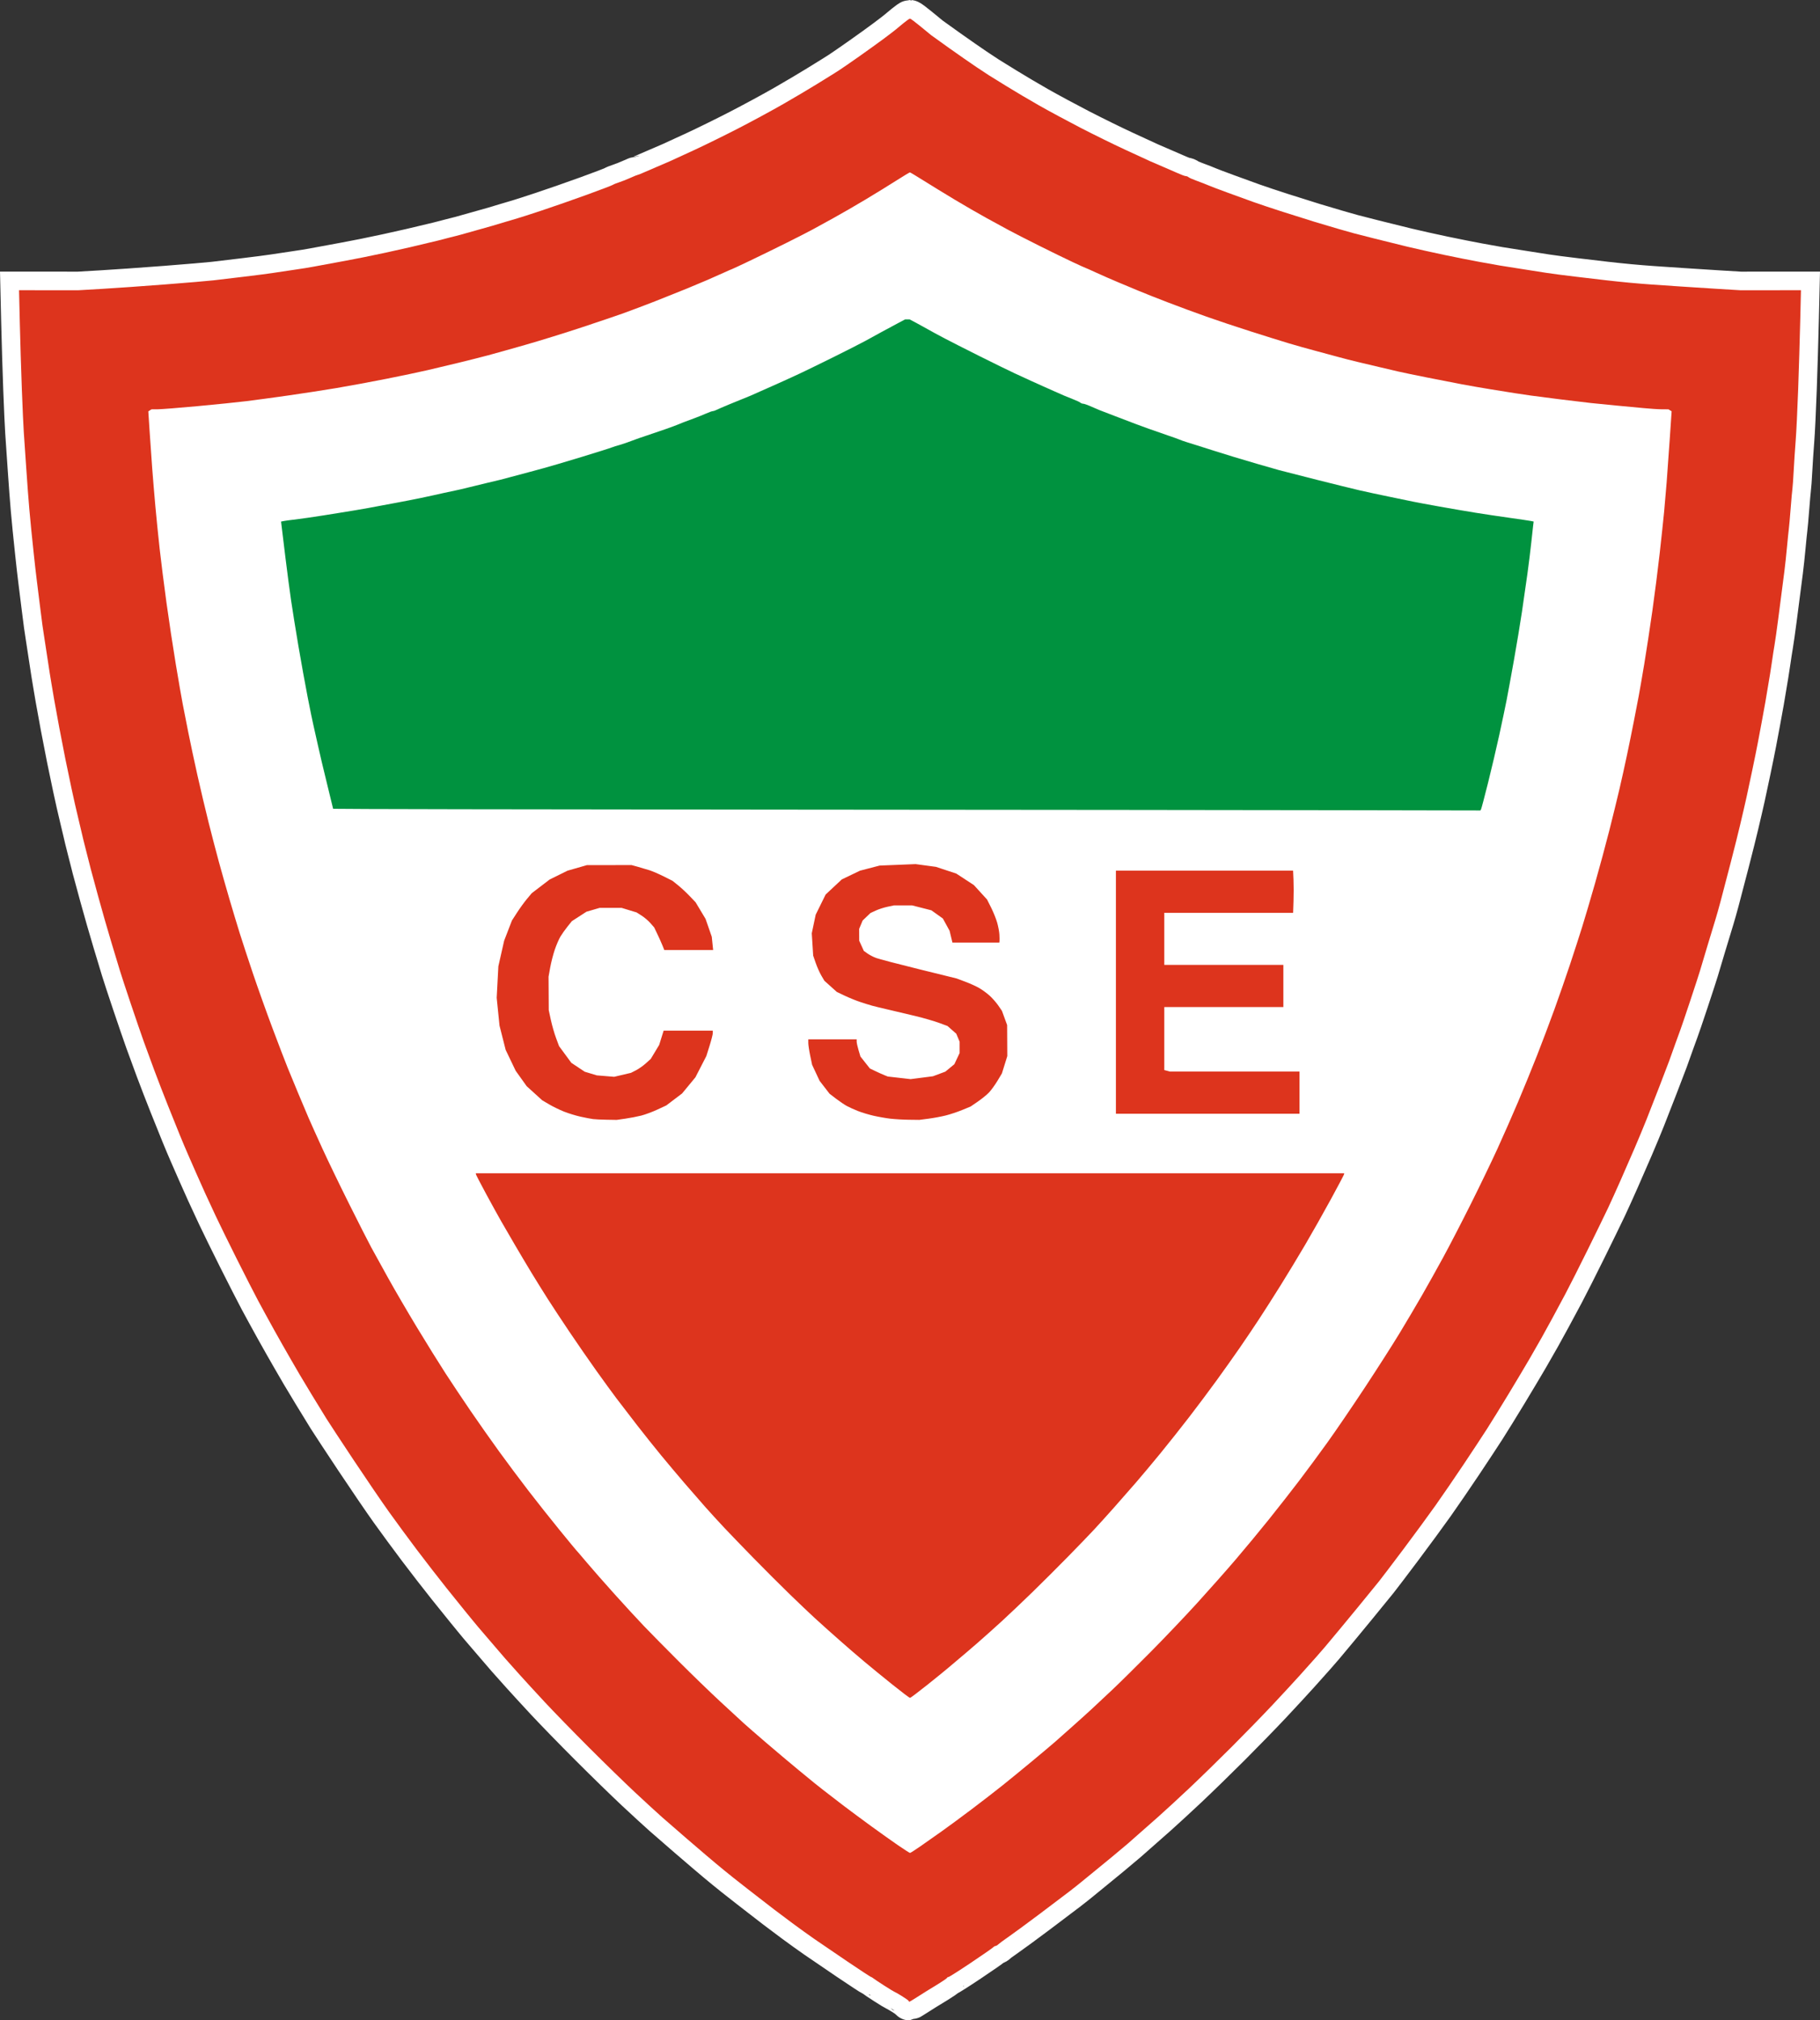 <?xml version="1.0" encoding="utf-8"?>
<!-- Generator: Adobe Illustrator 15.1.0, SVG Export Plug-In . SVG Version: 6.00 Build 0)  -->
<!DOCTYPE svg PUBLIC "-//W3C//DTD SVG 1.1//EN" "http://www.w3.org/Graphics/SVG/1.1/DTD/svg11.dtd">
<svg version="1.1"
	 id="svg2985" xmlns:dc="http://purl.org/dc/elements/1.1/" xmlns:cc="http://creativecommons.org/ns#" xmlns:rdf="http://www.w3.org/1999/02/22-rdf-syntax-ns#" xmlns:svg="http://www.w3.org/2000/svg" xmlns:sodipodi="http://sodipodi.sourceforge.net/DTD/sodipodi-0.dtd" xmlns:inkscape="http://www.inkscape.org/namespaces/inkscape" inkscape:version="0.48.1 " sodipodi:docname="cse.JPG"
	 xmlns="http://www.w3.org/2000/svg" xmlns:xlink="http://www.w3.org/1999/xlink" x="0px" y="0px" width="1467.305px"
	 height="1629px" viewBox="-13.156 -11.003 1467.305 1629" enable-background="new -13.156 -11.003 1467.305 1629"
	 xml:space="preserve">
<rect x="-13.156" y="-11.003" width="1467.305" height="1629" fill="#333333" stroke="none"/>
<sodipodi:namedview  id="namedview2987" bordercolor="#666666" pagecolor="#ffffff" inkscape:cy="1655.1088" guidetolerance="10" gridtolerance="10" inkscape:cx="901.0293" objecttolerance="10" inkscape:zoom="0.11313708" borderopacity="1" showgrid="false" inkscape:current-layer="svg2985" inkscape:window-y="50" inkscape:window-x="50" inkscape:window-height="641" inkscape:window-width="831" inkscape:pageshadow="2" inkscape:pageopacity="0" inkscape:window-maximized="0">
	</sodipodi:namedview>
<path id="path3008_1_" inkscape:connector-curvature="0" fill="#FFFFFF" stroke="#FFFFFF" stroke-width="30" stroke-miterlimit="10" d="
	M720.014,1602.997c-0.19,0-0.496-0.338-0.679-0.75c-0.184-0.412-2.727-2.213-5.65-4s-5.497-3.25-5.719-3.25
	s-3.904-2.245-8.184-4.989c-4.279-2.745-8.324-5.445-8.989-6c-0.664-0.556-1.451-1.011-1.748-1.011
	c-0.298,0-8.754-5.54-18.792-12.31c-10.038-6.771-22.077-14.976-26.752-18.232s-12.325-8.749-17-12.205s-11.586-8.64-15.357-11.519
	s-9.438-7.26-12.591-9.734s-7.21-5.622-9.016-6.993c-1.805-1.372-6.96-5.422-11.457-9c-4.496-3.579-10.841-8.757-14.099-11.507
	s-7.061-5.968-8.452-7.149c-1.391-1.183-8.153-6.979-15.028-12.882c-6.875-5.903-15.858-13.711-19.963-17.351
	c-4.105-3.64-13.967-12.693-21.916-20.118c-7.948-7.425-24.614-23.667-37.036-36.093s-28.435-28.879-35.585-36.563
	c-7.149-7.684-16.375-17.742-20.5-22.352s-9.116-10.206-11.092-12.437c-1.975-2.231-4.675-5.367-6-6.968
	c-1.324-1.602-5.783-6.801-9.908-11.554c-4.125-4.754-9.075-10.621-11-13.04c-1.925-2.418-4.661-5.769-6.08-7.446
	c-1.419-1.677-7.963-9.799-14.542-18.049s-17.389-22.2-24.021-31s-16.725-22.525-22.427-30.5
	c-5.702-7.976-18.481-26.712-28.398-41.638s-19.82-30.001-22.009-33.5c-2.188-3.499-7.528-12.213-11.869-19.362
	c-4.34-7.15-8.669-14.351-9.618-16c-0.95-1.65-4.345-7.5-7.544-13c-3.198-5.5-9.136-15.973-13.193-23.272
	c-4.058-7.299-9.839-17.874-12.847-23.5c-3.008-5.625-10.767-20.803-17.242-33.728c-6.477-12.925-14.089-28.45-16.918-34.5
	s-6.691-14.375-8.584-18.5c-1.894-4.125-5.107-11.325-7.143-16s-4.994-11.425-6.574-15c-1.581-3.575-4.526-10.55-6.545-15.5
	c-2.02-4.95-6.368-15.75-9.664-24s-8.256-21.075-11.021-28.5s-6.563-17.775-8.439-23c-1.875-5.226-6.59-18.95-10.477-30.5
	s-7.876-23.7-8.865-27s-4.114-13.65-6.944-23c-2.83-9.351-7.54-25.775-10.467-36.5c-2.927-10.726-5.672-20.851-6.101-22.5
	c-0.429-1.65-0.883-3.45-1.009-4c-0.127-0.55-1.444-5.726-2.927-11.5c-1.483-5.775-2.898-11.543-3.146-12.818
	c-0.247-1.274-1.578-6.899-2.959-12.5c-1.381-5.6-3.845-16.481-5.476-24.182c-1.632-7.7-3.837-18.275-4.901-23.5
	c-1.063-5.226-3.293-16.7-4.954-25.5s-3.505-18.925-4.098-22.5s-1.548-9.2-2.121-12.5c-0.574-3.3-1.204-7.125-1.401-8.5
	c-0.196-1.375-1.093-7.226-1.991-13c-0.898-5.775-2.033-13.2-2.521-16.5c-0.489-3.3-1.131-7.575-1.427-9.5
	c-0.295-1.925-1.244-9.351-2.108-16.5c-0.864-7.15-1.981-16.15-2.482-20c-0.501-3.851-1.596-13.488-2.433-21.419
	c-0.836-7.931-1.749-16.705-2.027-19.5c-0.279-2.795-0.956-10.031-1.506-16.081c-0.549-6.051-1.65-20.676-2.447-32.5
	c-0.798-11.825-1.703-25.101-2.012-29.5c-0.309-4.4-1.014-19.926-1.566-34.5c-0.553-14.575-1.286-38.538-1.631-53.25l-0.625-26.75
	l23.901,0.013l23.9,0.013l19-1.104c10.45-0.607,33.4-2.219,51-3.582c17.601-1.363,35.15-2.851,39-3.306
	c3.851-0.455,15.101-1.797,25-2.981c9.9-1.185,20.25-2.527,23-2.982c2.75-0.456,10.176-1.566,16.5-2.468
	c6.325-0.901,13.525-2.058,16-2.569c2.476-0.512,8.775-1.675,14-2.585c5.226-0.909,17.375-3.214,27-5.122
	c9.625-1.907,26.275-5.512,37-8.011c10.726-2.499,20.851-4.912,22.5-5.363c1.65-0.451,5.925-1.56,9.5-2.463s7.175-1.819,8-2.035
	c0.825-0.217,6.45-1.794,12.5-3.505s12.351-3.487,14-3.948c1.65-0.46,6.15-1.811,10-3.001c3.851-1.191,8.351-2.525,10-2.966
	c1.65-0.44,10.498-3.289,19.662-6.332c9.164-3.042,25.589-8.774,36.5-12.737c10.911-3.964,20.288-7.543,20.838-7.955
	s2.8-1.323,5-2.024s6.334-2.335,9.187-3.631c2.852-1.295,5.464-2.354,5.805-2.354c0.34,0,2.507-0.854,4.813-1.896
	c2.308-1.043,7.12-3.12,10.695-4.615s8.3-3.53,10.5-4.521s10.976-5.022,19.5-8.958c8.525-3.935,24.5-11.792,35.5-17.459
	s27.425-14.565,36.5-19.774s21.129-12.352,26.786-15.873s11.058-6.862,12-7.423c0.943-0.562,3.562-2.214,5.819-3.672
	c2.259-1.458,9.684-6.575,16.5-11.372c6.817-4.797,15.77-11.245,19.895-14.329s8.4-6.356,9.5-7.272
	c1.101-0.916,3.955-3.278,6.345-5.25s4.711-3.584,5.159-3.584s4.118,2.729,8.155,6.063c4.038,3.335,8.016,6.602,8.841,7.259
	s7.575,5.501,15,10.765s17.128,12.011,21.562,14.992s8.934,5.954,10,6.604s7.339,4.532,13.938,8.627
	c6.601,4.094,18.525,11.15,26.5,15.682c7.976,4.531,23.05,12.655,33.5,18.055c10.45,5.398,26.425,13.251,35.5,17.449
	s18.3,8.452,20.5,9.453c2.2,1.002,6.925,3.044,10.5,4.538s8.876,3.796,11.78,5.115c2.903,1.319,5.851,2.398,6.55,2.398
	c0.698,0,1.697,0.395,2.22,0.876c0.523,0.482,3.65,1.852,6.95,3.044c3.3,1.191,7.351,2.768,9,3.503c1.65,0.734,8.851,3.468,16,6.073
	c7.15,2.605,16.375,5.954,20.5,7.442c4.125,1.487,14.7,5.018,23.5,7.845s20.5,6.508,26,8.181s14.05,4.211,19,5.641
	s10.351,2.959,12,3.399c1.65,0.44,9.3,2.397,17,4.35s19.625,4.903,26.5,6.557c6.875,1.654,20.105,4.604,29.401,6.556
	c9.295,1.951,22.12,4.497,28.5,5.657c6.379,1.161,13.624,2.459,16.099,2.886c2.476,0.426,10.575,1.71,18,2.853
	s16.425,2.555,20,3.139s14.15,1.965,23.5,3.068c9.351,1.104,20.601,2.431,25,2.949c4.4,0.519,12.726,1.386,18.5,1.927
	c5.775,0.54,14.101,1.223,18.5,1.516c4.4,0.293,14.525,0.979,22.5,1.527c7.976,0.547,22.15,1.455,31.5,2.017l17,1.022l24.395-0.013
	l24.394-0.014l-0.6,25.25c-0.33,13.887-1.071,38.524-1.648,54.75c-0.577,16.225-1.482,34.899-2.012,41.5
	c-0.529,6.6-1.243,17.399-1.585,24c-0.342,6.6-0.802,13.125-1.021,14.5s-0.867,8.574-1.438,16c-0.571,7.425-1.229,14.85-1.462,16.5
	c-0.232,1.649-0.898,8.175-1.479,14.5s-1.521,15.1-2.091,19.5c-0.568,4.399-1.471,11.375-2.004,15.5s-1.872,14.475-2.976,23
	c-1.104,8.524-2.442,17.975-2.977,21c-0.533,3.024-1.474,9.1-2.089,13.5c-0.614,4.399-1.302,8.899-1.527,10
	c-0.226,1.1-0.829,4.7-1.343,8c-0.513,3.3-1.605,9.825-2.428,14.5s-2.195,12.212-3.052,16.75c-0.856,4.537-2.209,11.737-3.007,16
	c-0.797,4.263-2.87,14.5-4.605,22.75s-3.799,17.925-4.585,21.5s-1.811,8.075-2.275,10s-1.782,7.55-2.927,12.5s-4.521,18.45-7.502,30
	s-6.627,25.5-8.1,31c-1.474,5.5-3.313,12.024-4.087,14.5c-0.774,2.475-3.713,12.149-6.53,21.5c-2.817,9.35-5.573,18.575-6.123,20.5
	s-4.143,12.95-7.983,24.5s-7.353,21.899-7.804,23c-0.451,1.1-2.253,6.05-4.003,11s-4.003,11.25-5.005,14
	c-1.003,2.75-4.614,12.2-8.025,21s-7.982,20.5-10.158,26c-2.175,5.5-6.471,15.85-9.547,23s-8.275,19.075-11.556,26.5
	c-3.279,7.425-7.763,17.325-9.962,22s-9.547,19.75-16.327,33.5c-6.781,13.75-14.97,29.95-18.197,36s-7.938,14.825-10.468,19.5
	s-6.363,11.65-8.521,15.5c-2.156,3.85-6.532,11.5-9.725,17s-10.841,18.325-16.997,28.5s-14.083,23-17.614,28.5
	c-3.532,5.5-11.979,18.325-18.772,28.5s-16.919,24.951-22.501,32.836c-5.583,7.885-17.3,23.859-26.038,35.5
	s-17.509,23.189-19.489,25.664c-1.979,2.475-5.855,7.226-8.611,10.557c-2.757,3.331-6.587,8.032-8.512,10.447
	s-8.213,10.04-13.974,16.943c-5.762,6.904-11.387,13.647-12.5,14.986c-1.114,1.338-4.276,4.974-7.026,8.079
	c-2.75,3.104-8.6,9.651-13,14.548c-4.399,4.896-14.3,15.621-22,23.832c-7.699,8.211-22.584,23.519-33.076,34.019
	c-10.493,10.499-26.018,25.623-34.5,33.61c-8.483,7.986-19.725,18.336-24.981,23c-5.256,4.663-12.646,11.179-16.423,14.479
	s-7.351,6.46-7.942,7.021c-0.592,0.563-6.505,5.512-13.139,11c-6.635,5.488-14.037,11.554-16.451,13.479
	c-2.413,1.925-5.761,4.661-7.438,6.081c-1.678,1.42-6.199,5.012-10.05,7.982c-3.85,2.97-15.111,11.482-25.026,18.918
	s-20.94,15.527-24.5,17.981c-3.561,2.455-7.068,5.043-7.795,5.75c-0.727,0.708-1.707,1.287-2.179,1.287
	c-0.471,0-1.451,0.579-2.179,1.286c-0.727,0.708-8.851,6.333-18.054,12.5c-9.203,6.168-17.153,11.214-17.667,11.214
	s-1.084,0.345-1.267,0.767c-0.184,0.421-3.483,2.694-7.334,5.051c-3.85,2.357-7.888,4.824-8.974,5.484
	c-1.086,0.659-4.605,2.886-7.821,4.948C722.991,1601.309,720.204,1602.997,720.014,1602.997z"/>
<path id="path3008" inkscape:connector-curvature="0" fill="#DD341D" d="M720.014,1602.997c-0.19,0-0.496-0.338-0.679-0.75
	c-0.184-0.412-2.727-2.213-5.65-4s-5.497-3.25-5.719-3.25s-3.904-2.245-8.184-4.989c-4.279-2.745-8.324-5.445-8.989-6
	c-0.664-0.556-1.451-1.011-1.748-1.011c-0.298,0-8.754-5.54-18.792-12.31c-10.038-6.771-22.077-14.976-26.752-18.232
	s-12.325-8.749-17-12.205s-11.586-8.64-15.357-11.519s-9.438-7.26-12.591-9.734s-7.21-5.622-9.016-6.993
	c-1.805-1.372-6.96-5.422-11.457-9c-4.496-3.579-10.841-8.757-14.099-11.507s-7.061-5.968-8.452-7.149
	c-1.391-1.183-8.153-6.979-15.028-12.882c-6.875-5.903-15.858-13.711-19.963-17.351c-4.105-3.64-13.967-12.693-21.916-20.118
	c-7.948-7.425-24.614-23.667-37.036-36.093s-28.435-28.879-35.585-36.563c-7.149-7.684-16.375-17.742-20.5-22.352
	s-9.116-10.206-11.092-12.437c-1.975-2.231-4.675-5.367-6-6.968c-1.324-1.602-5.783-6.801-9.908-11.554
	c-4.125-4.754-9.075-10.621-11-13.04c-1.925-2.418-4.661-5.769-6.08-7.446c-1.419-1.677-7.963-9.799-14.542-18.049
	s-17.389-22.2-24.021-31s-16.725-22.525-22.427-30.5c-5.702-7.976-18.481-26.712-28.398-41.638s-19.82-30.001-22.009-33.5
	c-2.188-3.499-7.528-12.213-11.869-19.362c-4.34-7.15-8.669-14.351-9.618-16c-0.95-1.65-4.345-7.5-7.544-13
	c-3.198-5.5-9.136-15.973-13.193-23.272c-4.058-7.299-9.839-17.874-12.847-23.5c-3.008-5.625-10.767-20.803-17.242-33.728
	c-6.477-12.925-14.089-28.45-16.918-34.5s-6.691-14.375-8.584-18.5c-1.894-4.125-5.107-11.325-7.143-16s-4.994-11.425-6.574-15
	c-1.581-3.575-4.526-10.55-6.545-15.5c-2.02-4.95-6.368-15.75-9.664-24s-8.256-21.075-11.021-28.5s-6.563-17.775-8.439-23
	c-1.875-5.226-6.59-18.95-10.477-30.5s-7.876-23.7-8.865-27s-4.114-13.65-6.944-23c-2.83-9.351-7.54-25.775-10.467-36.5
	c-2.927-10.726-5.672-20.851-6.101-22.5c-0.429-1.65-0.883-3.45-1.009-4c-0.127-0.55-1.444-5.726-2.927-11.5
	c-1.483-5.775-2.898-11.543-3.146-12.818c-0.247-1.274-1.578-6.899-2.959-12.5c-1.381-5.6-3.845-16.481-5.476-24.182
	c-1.632-7.7-3.837-18.275-4.901-23.5c-1.063-5.226-3.293-16.7-4.954-25.5s-3.505-18.925-4.098-22.5s-1.548-9.2-2.121-12.5
	c-0.574-3.3-1.204-7.125-1.401-8.5c-0.196-1.375-1.093-7.226-1.991-13c-0.898-5.775-2.033-13.2-2.521-16.5
	c-0.489-3.3-1.131-7.575-1.427-9.5c-0.295-1.925-1.244-9.351-2.108-16.5c-0.864-7.15-1.981-16.15-2.482-20
	c-0.501-3.851-1.596-13.488-2.433-21.419c-0.836-7.931-1.749-16.705-2.027-19.5c-0.279-2.795-0.956-10.031-1.506-16.081
	c-0.549-6.051-1.65-20.676-2.447-32.5c-0.798-11.825-1.703-25.101-2.012-29.5c-0.309-4.4-1.014-19.926-1.566-34.5
	c-0.553-14.575-1.286-38.538-1.631-53.25l-0.625-26.75l23.901,0.013l23.9,0.013l19-1.104c10.45-0.607,33.4-2.219,51-3.582
	c17.601-1.363,35.15-2.851,39-3.306c3.851-0.455,15.101-1.797,25-2.981c9.9-1.185,20.25-2.527,23-2.982
	c2.75-0.456,10.176-1.566,16.5-2.468c6.325-0.901,13.525-2.058,16-2.569c2.476-0.512,8.775-1.675,14-2.585
	c5.226-0.909,17.375-3.214,27-5.122c9.625-1.907,26.275-5.512,37-8.011c10.726-2.499,20.851-4.912,22.5-5.363
	c1.65-0.451,5.925-1.56,9.5-2.463s7.175-1.819,8-2.035c0.825-0.217,6.45-1.794,12.5-3.505s12.351-3.487,14-3.948
	c1.65-0.46,6.15-1.811,10-3.001c3.851-1.191,8.351-2.525,10-2.966c1.65-0.44,10.498-3.289,19.662-6.332
	c9.164-3.042,25.589-8.774,36.5-12.737c10.911-3.964,20.288-7.543,20.838-7.955s2.8-1.323,5-2.024s6.334-2.335,9.187-3.631
	c2.852-1.295,5.464-2.354,5.805-2.354c0.34,0,2.507-0.854,4.813-1.896c2.308-1.043,7.12-3.12,10.695-4.615s8.3-3.53,10.5-4.521
	s10.976-5.022,19.5-8.958c8.525-3.935,24.5-11.792,35.5-17.459s27.425-14.565,36.5-19.774s21.129-12.352,26.786-15.873
	s11.058-6.862,12-7.423c0.943-0.562,3.562-2.214,5.819-3.672c2.259-1.458,9.684-6.575,16.5-11.372
	c6.817-4.797,15.77-11.245,19.895-14.329s8.4-6.356,9.5-7.272c1.101-0.916,3.955-3.278,6.345-5.25s4.711-3.584,5.159-3.584
	s4.118,2.729,8.155,6.063c4.038,3.335,8.016,6.602,8.841,7.259s7.575,5.501,15,10.765s17.128,12.011,21.562,14.992
	s8.934,5.954,10,6.604s7.339,4.532,13.938,8.627c6.601,4.094,18.525,11.15,26.5,15.682c7.976,4.531,23.05,12.655,33.5,18.055
	c10.45,5.398,26.425,13.251,35.5,17.449s18.3,8.452,20.5,9.453c2.2,1.002,6.925,3.044,10.5,4.538s8.876,3.796,11.78,5.115
	c2.903,1.319,5.851,2.398,6.55,2.398c0.698,0,1.697,0.395,2.22,0.876c0.523,0.482,3.65,1.852,6.95,3.044
	c3.3,1.191,7.351,2.768,9,3.503c1.65,0.734,8.851,3.468,16,6.073c7.15,2.605,16.375,5.954,20.5,7.442
	c4.125,1.487,14.7,5.018,23.5,7.845s20.5,6.508,26,8.181s14.05,4.211,19,5.641s10.351,2.959,12,3.399c1.65,0.44,9.3,2.397,17,4.35
	s19.625,4.903,26.5,6.557c6.875,1.654,20.105,4.604,29.401,6.556c9.295,1.951,22.12,4.497,28.5,5.657
	c6.379,1.161,13.624,2.459,16.099,2.886c2.476,0.426,10.575,1.71,18,2.853s16.425,2.555,20,3.139s14.15,1.965,23.5,3.068
	c9.351,1.104,20.601,2.431,25,2.949c4.4,0.519,12.726,1.386,18.5,1.927c5.775,0.54,14.101,1.223,18.5,1.516
	c4.4,0.293,14.525,0.979,22.5,1.527c7.976,0.547,22.15,1.455,31.5,2.017l17,1.022l24.395-0.013l24.394-0.014l-0.6,25.25
	c-0.33,13.887-1.071,38.524-1.648,54.75c-0.577,16.225-1.482,34.899-2.012,41.5c-0.529,6.6-1.243,17.399-1.585,24
	c-0.342,6.6-0.802,13.125-1.021,14.5s-0.867,8.574-1.438,16c-0.571,7.425-1.229,14.85-1.462,16.5
	c-0.232,1.649-0.898,8.175-1.479,14.5s-1.521,15.1-2.091,19.5c-0.568,4.399-1.471,11.375-2.004,15.5s-1.872,14.475-2.976,23
	c-1.104,8.524-2.442,17.975-2.977,21c-0.533,3.024-1.474,9.1-2.089,13.5c-0.614,4.399-1.302,8.899-1.527,10
	c-0.226,1.1-0.829,4.7-1.343,8c-0.513,3.3-1.605,9.825-2.428,14.5s-2.195,12.212-3.052,16.75c-0.856,4.537-2.209,11.737-3.007,16
	c-0.797,4.263-2.87,14.5-4.605,22.75s-3.799,17.925-4.585,21.5s-1.811,8.075-2.275,10s-1.782,7.55-2.927,12.5s-4.521,18.45-7.502,30
	s-6.627,25.5-8.1,31c-1.474,5.5-3.313,12.024-4.087,14.5c-0.774,2.475-3.713,12.149-6.53,21.5c-2.817,9.35-5.573,18.575-6.123,20.5
	s-4.143,12.95-7.983,24.5s-7.353,21.899-7.804,23c-0.451,1.1-2.253,6.05-4.003,11s-4.003,11.25-5.005,14
	c-1.003,2.75-4.614,12.2-8.025,21s-7.982,20.5-10.158,26c-2.175,5.5-6.471,15.85-9.547,23s-8.275,19.075-11.556,26.5
	c-3.279,7.425-7.763,17.325-9.962,22s-9.547,19.75-16.327,33.5c-6.781,13.75-14.97,29.95-18.197,36s-7.938,14.825-10.468,19.5
	s-6.363,11.65-8.521,15.5c-2.156,3.85-6.532,11.5-9.725,17s-10.841,18.325-16.997,28.5s-14.083,23-17.614,28.5
	c-3.532,5.5-11.979,18.325-18.772,28.5s-16.919,24.951-22.501,32.836c-5.583,7.885-17.3,23.859-26.038,35.5
	s-17.509,23.189-19.489,25.664c-1.979,2.475-5.855,7.226-8.611,10.557c-2.757,3.331-6.587,8.032-8.512,10.447
	s-8.213,10.04-13.974,16.943c-5.762,6.904-11.387,13.647-12.5,14.986c-1.114,1.338-4.276,4.974-7.026,8.079
	c-2.75,3.104-8.6,9.651-13,14.548c-4.399,4.896-14.3,15.621-22,23.832c-7.699,8.211-22.584,23.519-33.076,34.019
	c-10.493,10.499-26.018,25.623-34.5,33.61c-8.483,7.986-19.725,18.336-24.981,23c-5.256,4.663-12.646,11.179-16.423,14.479
	s-7.351,6.46-7.942,7.021c-0.592,0.563-6.505,5.512-13.139,11c-6.635,5.488-14.037,11.554-16.451,13.479
	c-2.413,1.925-5.761,4.661-7.438,6.081c-1.678,1.42-6.199,5.012-10.05,7.982c-3.85,2.97-15.111,11.482-25.026,18.918
	s-20.94,15.527-24.5,17.981c-3.561,2.455-7.068,5.043-7.795,5.75c-0.727,0.708-1.707,1.287-2.179,1.287
	c-0.471,0-1.451,0.579-2.179,1.286c-0.727,0.708-8.851,6.333-18.054,12.5c-9.203,6.168-17.153,11.214-17.667,11.214
	s-1.084,0.345-1.267,0.767c-0.184,0.421-3.483,2.694-7.334,5.051c-3.85,2.357-7.888,4.824-8.974,5.484
	c-1.086,0.659-4.605,2.886-7.821,4.948C722.991,1601.309,720.204,1602.997,720.014,1602.997z M720.504,1482.997
	c0.376,0,4.017-2.314,8.091-5.144c4.073-2.829,11.906-8.338,17.406-12.242s16.525-12.028,24.5-18.054
	c7.976-6.025,19-14.552,24.5-18.947c5.5-4.396,16.525-13.417,24.5-20.048c7.976-6.63,16.075-13.452,18-15.16s8-7.102,13.5-11.984
	c5.5-4.884,12.68-11.363,15.954-14.4c3.275-3.036,10.7-9.989,16.5-15.451c5.801-5.462,19.715-19.187,30.92-30.5
	s28.152-29.119,37.659-39.569s23.445-26.2,30.975-35c7.528-8.8,19.638-23.425,26.91-32.5s18.187-23.025,24.254-31
	s16.365-21.925,22.883-31s20.014-28.875,29.991-44c9.977-15.125,22.65-34.95,28.162-44.056c5.513-9.106,13.662-22.889,18.11-30.629
	c4.448-7.739,12.148-21.523,17.111-30.632s14.914-28.338,22.114-42.733s16.9-34.51,21.556-44.697
	c4.655-10.188,12.11-27.125,16.565-37.639c4.455-10.513,11.367-27.439,15.358-37.614c3.992-10.175,10.272-26.825,13.957-37
	c3.684-10.175,9.315-26.375,12.514-36s7.642-23.35,9.873-30.5c2.232-7.15,6.948-23.125,10.48-35.5
	c3.531-12.375,8.695-31.5,11.476-42.5c2.779-11,6.43-25.898,8.11-33.108c1.681-7.209,4.422-19.584,6.091-27.5
	c1.669-7.915,4.176-20.241,5.569-27.392c1.395-7.15,3.172-16.375,3.949-20.5s2.781-15.717,4.453-25.76s4.588-29.168,6.479-42.5
	s4.573-34.365,5.959-46.74c1.385-12.375,2.988-27.45,3.563-33.5s1.482-16.625,2.02-23.5s1.662-22.593,2.501-34.928l1.525-22.428
	l-1.271-0.807l-1.271-0.808l-5.211-0.015c-2.866-0.009-9.616-0.447-15-0.975c-5.384-0.528-15.189-1.449-21.789-2.047
	c-6.601-0.599-15.825-1.514-20.5-2.033c-4.675-0.521-15.925-1.866-25-2.991s-19.65-2.493-23.5-3.041
	c-3.851-0.548-9.7-1.417-13-1.933c-3.3-0.515-11.851-1.885-19-3.044c-7.15-1.159-17.726-2.998-23.5-4.086
	c-5.775-1.088-18.375-3.547-28-5.463s-20.2-4.115-23.5-4.886c-3.3-0.771-10.05-2.355-15-3.521s-12.825-3.03-17.5-4.143
	c-4.675-1.113-11.425-2.837-15-3.83c-3.575-0.994-11.9-3.241-18.5-4.994c-6.601-1.752-16.5-4.534-22-6.184
	c-5.5-1.648-19.226-5.935-30.5-9.524c-11.275-3.591-27.476-8.999-36-12.019c-8.525-3.02-22.476-8.169-31-11.444
	c-8.525-3.275-19.101-7.461-23.5-9.3c-4.4-1.839-12.05-5.036-17-7.104c-4.95-2.068-12.757-5.491-17.35-7.607
	c-4.592-2.116-8.487-3.848-8.657-3.848s-4.737-2.069-10.15-4.599c-5.414-2.53-17.731-8.543-27.373-13.362
	s-20.666-10.465-24.5-12.547c-3.833-2.081-11.92-6.494-17.97-9.807s-17.525-9.942-25.5-14.733s-19.225-11.688-25-15.325
	c-5.775-3.639-10.764-6.618-11.086-6.621c-0.323-0.003-5.272,2.979-11,6.625c-5.728,3.647-16.939,10.547-24.914,15.332
	s-19.675,11.54-26,15.012c-6.325,3.471-13.765,7.556-16.532,9.077c-2.768,1.521-11.992,6.245-20.5,10.499
	c-8.507,4.253-21.936,10.819-29.841,14.591c-7.905,3.772-14.512,6.858-14.681,6.858s-3.15,1.3-6.627,2.889
	c-3.476,1.59-9.47,4.249-13.319,5.91s-11.05,4.683-16,6.714c-4.95,2.032-12.375,5.007-16.5,6.612c-4.125,1.604-8.4,3.313-9.5,3.799
	c-1.1,0.484-4.7,1.869-8,3.076s-6.9,2.57-8,3.03c-1.1,0.459-5.883,2.225-10.629,3.923c-4.745,1.698-19.37,6.649-32.5,11.001
	c-13.129,4.353-33.321,10.621-44.871,13.929c-11.55,3.309-25.275,7.162-30.5,8.563c-5.225,1.401-15.8,4.077-23.5,5.945
	s-19.056,4.576-25.234,6.018s-21.254,4.613-33.5,7.049s-30.365,5.786-40.266,7.446c-9.899,1.661-27.45,4.365-39,6.01
	c-11.55,1.646-26.625,3.688-33.5,4.539c-6.875,0.851-24.649,2.669-39.5,4.041c-14.85,1.371-29.25,2.503-32,2.515l-5,0.022
	l-1.288,0.817l-1.287,0.817l1.036,15.917c0.569,8.755,1.51,22.218,2.09,29.918c0.579,7.7,1.722,21.425,2.538,30.5
	s2.383,24.6,3.48,34.499c1.099,9.899,3.574,29.475,5.501,43.5c1.928,14.025,5.305,36.301,7.505,49.501s4.698,27.601,5.553,32
	c0.854,4.4,2.892,14.75,4.529,23c1.637,8.25,4.969,23.886,7.403,34.745s6.426,27.734,8.87,37.5
	c2.443,9.766,6.225,24.28,8.402,32.255c2.179,7.976,6.025,21.53,8.55,30.124c2.524,8.593,6.187,20.743,8.138,27
	c1.952,6.257,6.73,20.826,10.618,32.376c3.889,11.55,11.038,31.575,15.889,44.5s10.376,27.325,12.278,32
	c1.903,4.675,5.805,14.125,8.67,21s6.571,15.65,8.236,19.5c1.664,3.851,6.625,14.875,11.022,24.5
	c4.398,9.625,14.226,29.968,21.839,45.205s15.511,30.763,17.551,34.5c2.039,3.737,8.07,14.67,13.402,24.295
	c5.333,9.625,15.961,27.851,23.618,40.5c7.657,12.65,17.957,29.223,22.889,36.828s14.093,21.331,20.358,30.5
	c6.266,9.17,16.56,23.801,22.875,32.514s16.901,22.888,23.524,31.5s17.908,22.858,25.077,31.658s13.294,16.225,13.612,16.5
	s4.165,4.761,8.549,9.969s14.462,16.683,22.396,25.5c7.933,8.817,18.508,20.304,23.5,25.524c4.991,5.222,17.625,18.046,28.075,28.5
	s25.525,25.049,33.5,32.434s16.524,15.273,19,17.529c2.475,2.256,10.8,9.498,18.5,16.094c7.7,6.597,19.171,16.258,25.49,21.472
	c6.319,5.213,12.17,10.014,13,10.667s3.984,3.152,7.01,5.553c3.025,2.401,10.225,7.953,16,12.338
	c5.775,4.386,16.125,12.061,23,17.055c6.875,4.995,16.509,11.846,21.409,15.225C715.811,1480.233,720.127,1482.997,720.504,1482.997
	L720.504,1482.997z M720.504,1357.997c-0.432,0-6.795-4.815-14.142-10.7c-7.348-5.885-17.634-14.295-22.858-18.688
	c-5.226-4.393-13.095-11.166-17.488-15.05c-4.394-3.885-9.759-8.638-11.923-10.563c-2.163-1.925-6.892-6.2-10.507-9.5
	s-12.606-11.85-19.98-19s-20.439-20.2-29.033-29c-8.595-8.8-19.23-19.825-23.635-24.5s-11.399-12.325-15.544-17
	s-11.786-13.45-16.98-19.5s-13.521-15.95-18.504-22s-13.774-17.075-19.538-24.5s-13.193-17.1-16.512-21.5
	s-10.688-14.525-16.377-22.5s-15.337-21.925-21.438-31s-13.953-20.983-17.449-26.464c-3.495-5.479-9.375-14.93-13.065-21
	s-9.859-16.437-13.71-23.036c-3.85-6.6-8.808-15.15-11.018-19s-7.682-13.776-12.158-22.058c-4.478-8.281-8.14-15.369-8.14-15.75
	v-0.692h350h350v0.662c0,0.364-4.805,9.478-10.676,20.25c-5.871,10.773-15.166,27.237-20.656,36.588
	c-5.49,9.35-14.48,24.2-19.978,33s-13.353,21.112-17.457,27.36c-4.104,6.248-11.076,16.598-15.494,23
	c-4.419,6.401-12.766,18.164-18.55,26.14c-5.783,7.975-15.717,21.25-22.073,29.5c-6.357,8.25-16.705,21.3-22.995,29
	c-6.291,7.7-15.304,18.467-20.029,23.927s-12.814,14.686-17.975,20.5c-5.16,5.815-12.32,13.724-15.91,17.573
	s-12.914,13.525-20.722,21.5c-7.807,7.975-20.673,20.808-28.59,28.518c-7.918,7.71-19.121,18.345-24.896,23.633
	c-5.774,5.288-14.565,13.155-19.535,17.482s-11.479,9.893-14.464,12.367s-7.02,5.886-8.965,7.579
	c-1.944,1.693-9.547,7.881-16.895,13.75C727.298,1353.195,720.935,1357.997,720.504,1357.997L720.504,1357.997z M476.004,891.827
	c-4.4-0.071-9.351-0.303-11-0.515c-1.65-0.212-6.15-1.075-10-1.919c-3.851-0.844-9.903-2.694-13.45-4.114
	c-3.548-1.419-8.948-4.049-12-5.844l-5.55-3.264l-6.276-5.695l-6.276-5.695l-4.435-6.214l-4.435-6.214l-4.038-8.428l-4.038-8.429
	l-2.477-9.78l-2.477-9.781l-1.137-11.219l-1.137-11.22l0.675-12.695l0.675-12.695l2.328-10.305l2.329-10.305l3.141-8.145
	l3.141-8.145l4.097-6.355c2.254-3.495,5.845-8.449,7.98-11.009l3.884-4.654l7.237-5.534l7.238-5.534l7.201-3.552l7.201-3.552
	l7.799-2.235l7.799-2.235l18-0.024l18-0.025l5,1.374c2.75,0.756,6.992,2.015,9.427,2.798c2.436,0.784,7.61,3.02,11.5,4.969
	l7.073,3.544l4.5,3.616c2.475,1.989,6.666,5.886,9.313,8.658l4.814,5.041l4.017,6.694l4.017,6.694l2.508,7.21l2.507,7.21
	l0.552,5.346l0.552,5.346h-19.69h-19.691l-1.512-3.75c-0.832-2.063-2.666-6.162-4.077-9.11l-2.564-5.361l-3.08-3.508
	c-1.694-1.929-4.895-4.653-7.113-6.054l-4.033-2.546l-6.009-1.828l-6.009-1.827l-8.847-0.009l-8.846-0.008l-5.322,1.547
	l-5.321,1.548l-5.902,3.814l-5.901,3.814l-3.513,4.388c-1.933,2.414-4.503,6.041-5.713,8.06c-1.211,2.02-3.257,6.776-4.547,10.57
	c-1.291,3.795-2.946,10.243-3.678,14.329l-1.332,7.43l0.08,13.5l0.08,13.5l1.695,7.867c0.932,4.327,2.804,10.853,4.159,14.5
	l2.465,6.633l4.946,6.724l4.945,6.724l5.404,3.588l5.404,3.588l4.87,1.47l4.871,1.469l7,0.572l7,0.573l6.771-1.594l6.771-1.594
	l4.024-2.054c2.213-1.129,5.802-3.659,7.975-5.622l3.951-3.569l3.396-5.638l3.396-5.637l1.79-5.75l1.79-5.75h19.817h19.817v1.948
	c0,1.072-1.172,5.685-2.604,10.25l-2.604,8.302l-4.397,8.558l-4.398,8.559l-5.372,6.513l-5.372,6.512l-6.376,4.831l-6.376,4.831
	l-7.203,3.357c-3.962,1.847-9.813,4.02-13,4.83c-3.188,0.81-8.947,1.922-12.797,2.471l-7,1L476.004,891.827L476.004,891.827z
	 M719.504,891.838c-4.676-0.056-11.426-0.45-15-0.876c-3.575-0.426-9.65-1.499-13.5-2.385c-3.851-0.885-9.476-2.587-12.5-3.783
	c-3.025-1.195-7.075-3.032-9-4.083c-1.926-1.051-5.832-3.697-8.682-5.88l-5.182-3.969l-4.015-5.204l-4.015-5.203l-3.022-6.478
	l-3.022-6.478l-1.531-7.315c-0.843-4.023-1.531-8.636-1.531-10.25V827h19.5h19.5v1.818c0,1,0.684,4.121,1.519,6.935l1.52,5.116
	l3.811,4.821l3.811,4.82l4.42,2.118c2.432,1.165,5.674,2.623,7.205,3.239l2.784,1.12l9.216,1.051l9.216,1.052l9-1.158l9-1.158
	l5-1.867l5-1.866l3.626-2.991l3.626-2.991l2.124-4.519l2.124-4.519v-4.543v-4.543l-1.352-3.233l-1.351-3.233l-3.534-3.104
	l-3.534-3.103l-6.865-2.547c-3.775-1.401-12.489-3.911-19.364-5.577c-6.875-1.667-16.55-3.956-21.5-5.087
	c-4.95-1.132-10.8-2.552-13-3.156s-6.7-2.006-10-3.116c-3.3-1.109-8.82-3.364-12.268-5.011l-6.268-2.994l-5.008-4.503l-5.009-4.503
	l-2.47-4.214c-1.358-2.318-3.389-6.879-4.512-10.135l-2.043-5.92l-0.563-9l-0.563-9l1.581-7.5l1.582-7.5l4.003-8.121l4.004-8.12
	l6.508-6.089l6.508-6.088l7.343-3.531l7.343-3.531l7.915-2.058l7.915-2.058l14.5-0.586l14.5-0.587l8.199,1.106l8.199,1.105
	l8.202,2.711l8.201,2.711l7.099,4.642l7.1,4.642l5.313,5.824l5.312,5.825l3.309,6.601c1.819,3.631,4.006,9.076,4.858,12.102
	c0.854,3.025,1.649,7.3,1.77,9.5s0.155,4.563,0.079,5.25l-0.14,1.25h-18.9h-18.9l-1.146-4.75l-1.146-4.75l-2.704-4.947l-2.704-4.947
	l-4.637-3.314l-4.636-3.314l-7.773-1.988L722.184,719h-7.291h-7.29l-5.3,1.125c-2.914,0.619-7.183,2.005-9.484,3.08l-4.185,1.954
	l-3.156,3.016l-3.156,3.017l-1.408,3.372l-1.409,3.372l0.021,4.782l0.022,4.782l1.861,4.099l1.861,4.099l2.925,2.083
	c1.607,1.145,4.698,2.758,6.866,3.584s17.68,4.89,34.469,9.03l30.526,7.526l6.974,2.609c3.836,1.436,8.942,3.755,11.348,5.154
	c2.406,1.4,6.157,4.155,8.335,6.123s5.299,5.523,6.936,7.902l2.975,4.323l2.092,5.733l2.092,5.733l0.066,12.5l0.066,12.5l-2.176,7
	l-2.177,7l-3.606,6c-1.983,3.3-5.04,7.508-6.792,9.351s-5.806,5.145-9.008,7.337l-5.823,3.986l-6.762,2.788
	c-3.719,1.533-9.691,3.522-13.273,4.421c-3.581,0.898-9.843,2.065-13.915,2.595l-7.404,0.961L719.504,891.838L719.504,891.838z
	 M960.504,887h-74v-98v-98h71.421h71.421l0.329,7.549c0.181,4.152,0.186,11.802,0.01,17l-0.318,9.451h-51.932h-51.931v21v21h48h48
	v17v17h-48h-48v25.384v25.383l2.25,0.604l2.25,0.603l52.25,0.014l52.25,0.015v17v17L960.504,887L960.504,887z"/>
<path id="path3046" inkscape:connector-curvature="0" fill="#00923F" d="M1072.11,642.251
	c-59.513-0.119-267.618-0.334-462.456-0.476c-194.838-0.143-354.25-0.444-354.25-0.671s-2.217-9.338-4.928-20.248
	c-2.71-10.911-6.096-25.237-7.523-31.838c-1.429-6.6-3.042-13.8-3.585-16c-0.544-2.199-2.568-12.1-4.499-22
	c-1.931-9.899-5.27-28.35-7.419-41c-2.149-12.649-4.826-29.3-5.948-37c-1.121-7.699-3.169-23.225-4.549-34.5
	c-1.381-11.274-2.734-22.406-3.009-24.736l-0.498-4.236l2.229-0.449c1.226-0.247,4.479-0.701,7.229-1.009
	c2.75-0.307,8.038-1.011,11.75-1.563c3.713-0.553,9.563-1.436,13-1.962c3.438-0.525,9.176-1.445,12.75-2.044
	c3.575-0.598,9.2-1.514,12.5-2.034s8.25-1.381,11-1.912s7.588-1.436,10.75-2.01s8.338-1.539,11.5-2.145
	c3.162-0.604,7.775-1.484,10.25-1.954c2.475-0.469,6.525-1.274,9-1.79c2.475-0.515,6.975-1.48,10-2.146s7.3-1.617,9.5-2.115
	s6.025-1.311,8.5-1.805c2.475-0.495,7.425-1.644,11-2.552c3.575-0.909,10.325-2.553,15-3.653c4.675-1.1,9.4-2.226,10.5-2.501
	c1.1-0.276,5.263-1.375,9.25-2.442s10.737-2.871,15-4.01c4.263-1.138,9.1-2.448,10.75-2.911c1.65-0.464,7.05-2.017,12-3.45
	c4.95-1.435,13.5-3.998,19-5.697c5.5-1.7,12.925-4,16.5-5.112s7.4-2.375,8.5-2.808c1.1-0.432,2.9-1.001,4-1.265s4.25-1.268,7-2.23
	s5.9-2.116,7-2.563c1.1-0.445,5.375-1.928,9.5-3.292c4.125-1.365,10.875-3.666,15-5.113s8.625-3.109,10-3.694
	c1.375-0.584,3.4-1.408,4.5-1.831s4.7-1.765,8-2.981s7.907-3.061,10.239-4.098c2.331-1.036,4.7-1.885,5.264-1.885
	s1.806-0.397,2.761-0.883c0.955-0.486,2.861-1.341,4.236-1.898c1.375-0.559,4.075-1.7,6-2.539c1.925-0.838,5.975-2.494,9-3.68
	s6.85-2.743,8.5-3.462c1.65-0.718,5.25-2.317,8-3.555c2.75-1.236,6.8-3.034,9-3.994s6.7-2.973,10-4.474
	c3.3-1.5,8.925-4.085,12.5-5.744c3.575-1.658,15.5-7.469,26.5-12.911s22.925-11.503,26.5-13.466s9.2-5.05,12.5-6.859
	s9.075-4.92,12.833-6.912l6.833-3.623h1.815h1.815l5.352,2.846c2.943,1.564,7.151,3.886,9.352,5.156
	c2.2,1.271,7.825,4.335,12.5,6.809c4.675,2.473,17.726,9.107,29,14.743c11.275,5.636,24.101,11.915,28.5,13.953
	c4.4,2.039,10.25,4.731,13,5.983c2.75,1.251,7.25,3.281,10,4.511c2.75,1.229,7.025,3.134,9.5,4.233c2.476,1.099,5.851,2.584,7.5,3.3
	c1.65,0.716,5.025,2.081,7.5,3.034c2.476,0.953,4.928,2.115,5.45,2.582c0.522,0.468,1.54,0.85,2.261,0.85
	c0.722,0,3.443,0.945,6.05,2.1c2.606,1.155,5.64,2.471,6.739,2.924c1.101,0.452,7.851,3.049,15,5.77c7.15,2.721,13.9,5.29,15,5.711
	c1.101,0.42,5.601,2.067,10,3.661c4.4,1.594,11.375,4.027,15.5,5.408s8.4,2.912,9.5,3.402c1.101,0.491,3.575,1.368,5.5,1.95
	s5.75,1.779,8.5,2.66c2.75,0.882,9.275,2.951,14.5,4.6c5.226,1.647,12.2,3.813,15.5,4.812s11.496,3.434,18.214,5.412
	s14.817,4.302,18,5.162s17.036,4.401,30.786,7.869s29.05,7.24,34,8.383s15.75,3.464,24,5.158s17.025,3.509,19.5,4.033
	c2.476,0.523,11.925,2.281,21,3.906c9.075,1.626,22.125,3.861,29,4.969s19.25,2.959,27.5,4.114
	c8.25,1.154,15.984,2.303,17.187,2.551l2.187,0.452l-0.409,3.246c-0.226,1.786-0.903,7.973-1.507,13.747
	c-0.603,5.775-1.994,17.025-3.09,25c-1.097,7.976-3.102,21.926-4.456,31c-1.354,9.075-4.267,26.625-6.472,39s-4.847,26.775-5.869,32
	c-1.022,5.226-3.675,17.841-5.894,28.035c-2.22,10.194-6.329,27.695-9.134,38.891c-2.804,11.194-5.33,20.73-5.614,21.189
	l-0.516,0.835L1072.11,642.251L1072.11,642.251z"/>
</svg>
